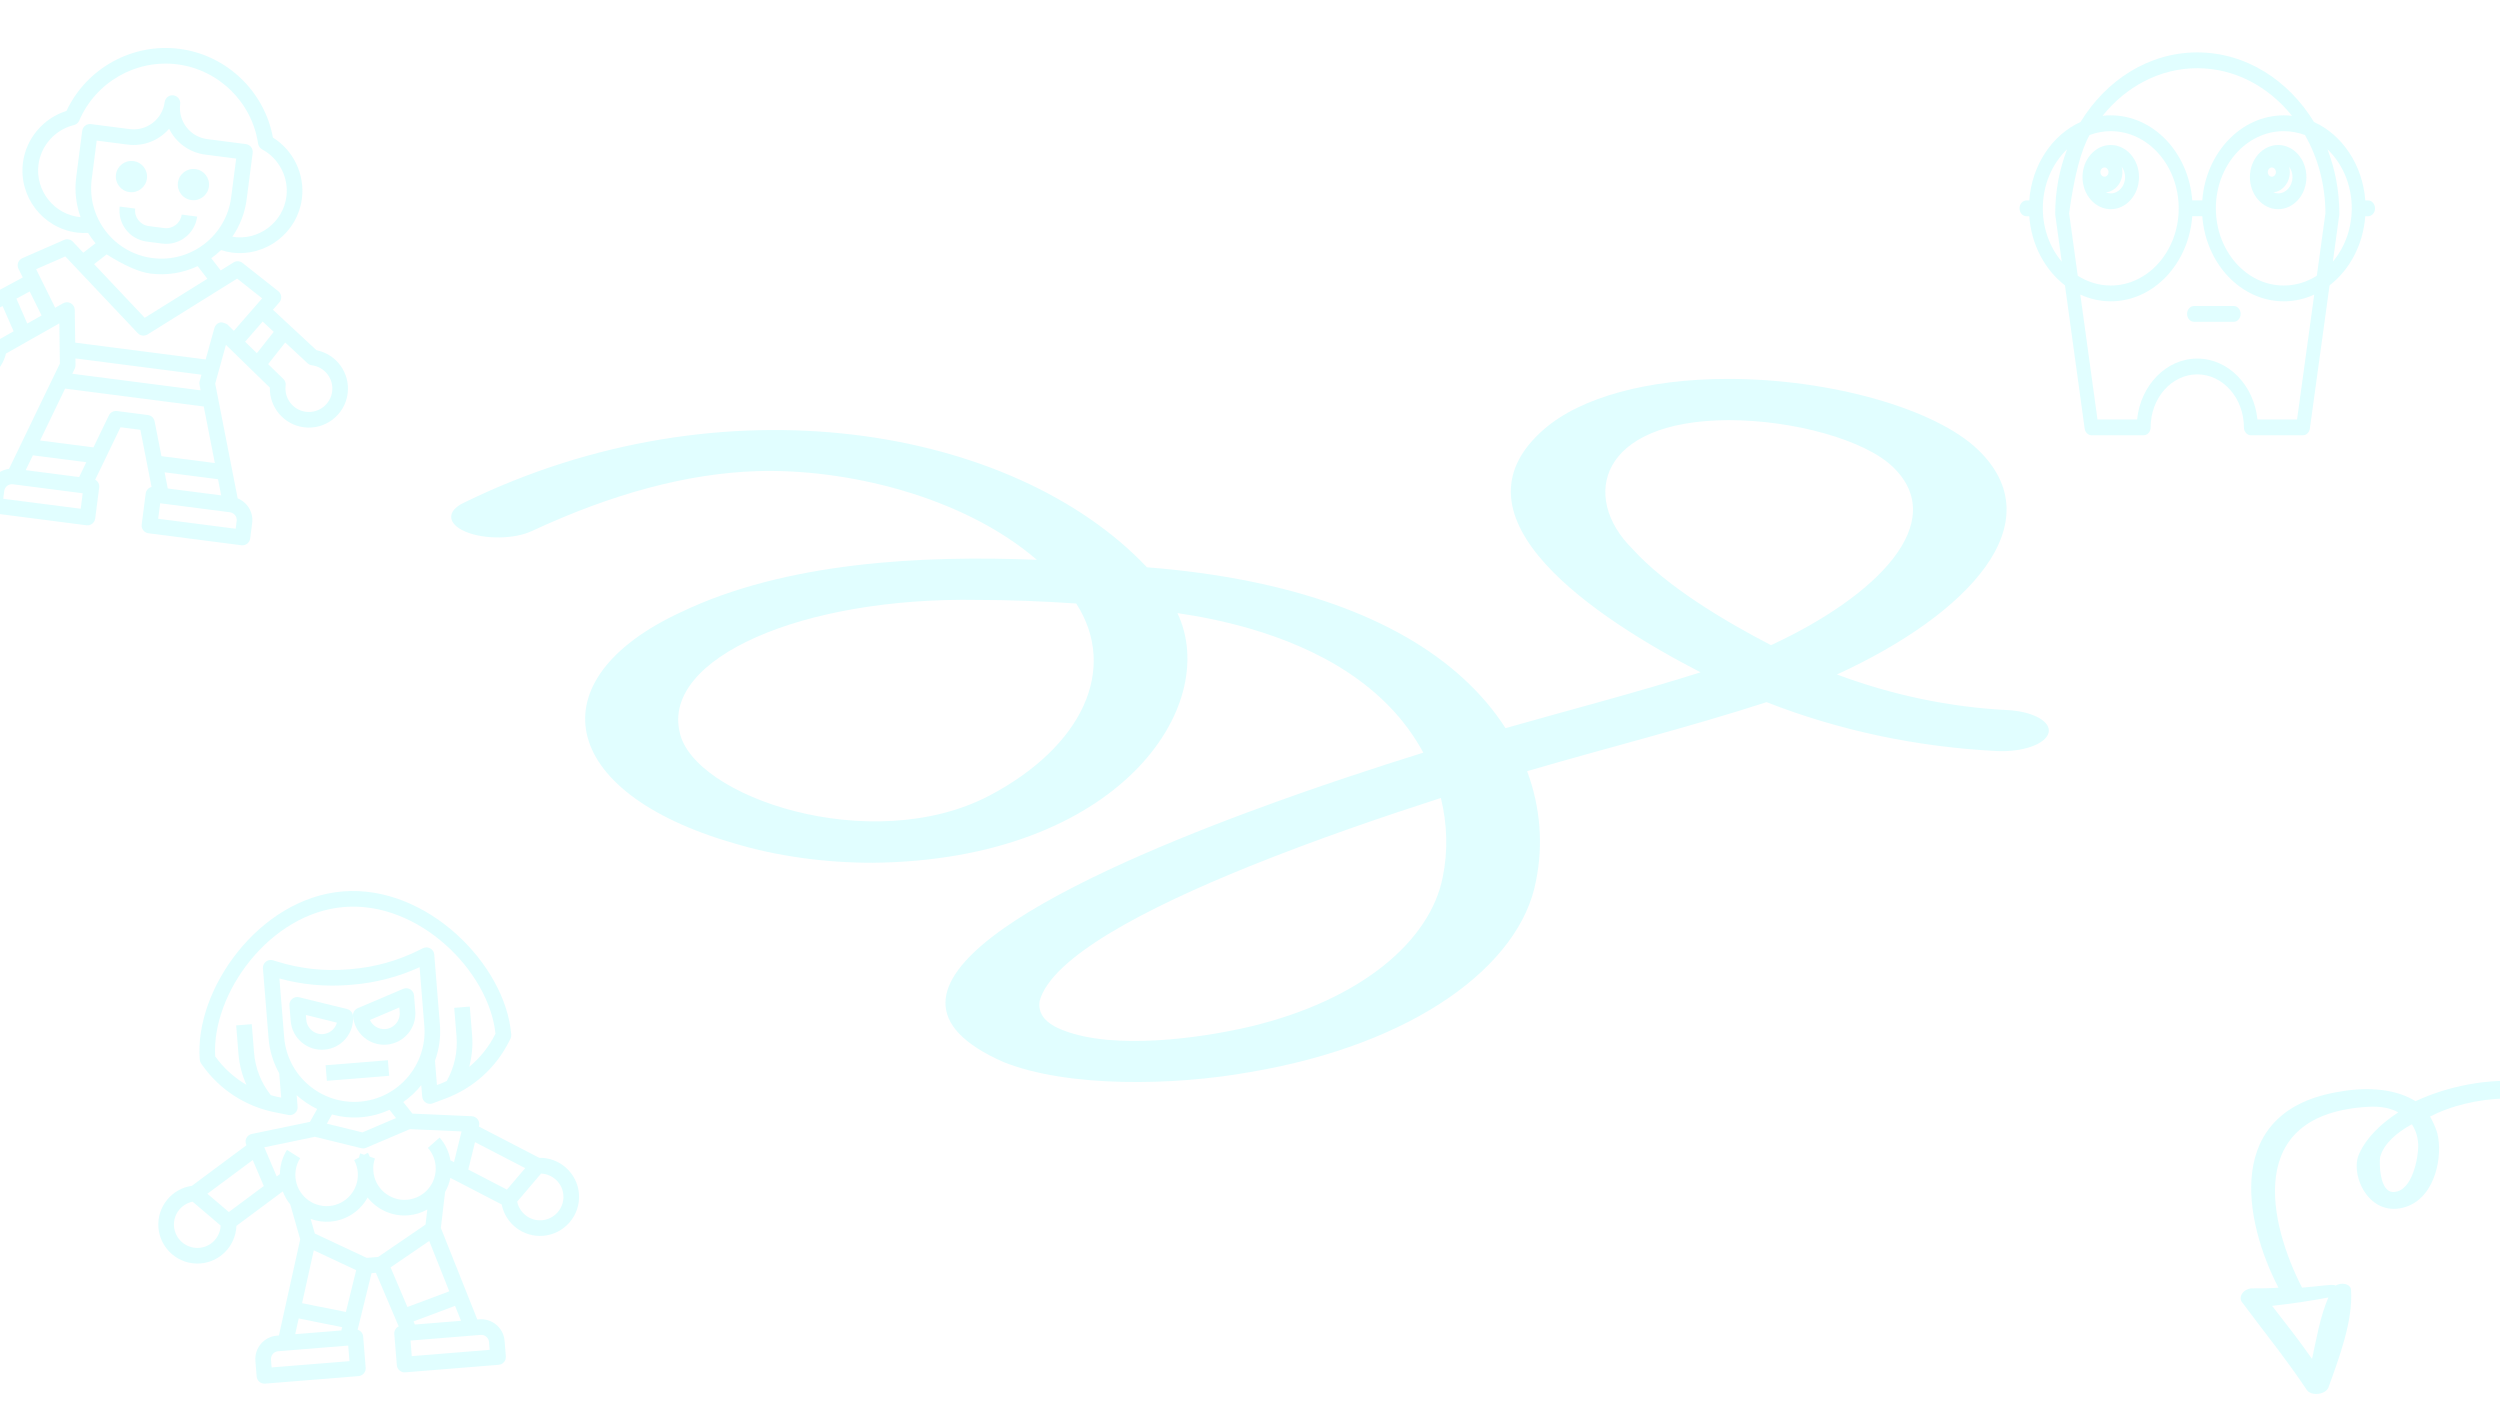 <?xml version="1.0" encoding="UTF-8" standalone="no"?>
<!DOCTYPE svg PUBLIC "-//W3C//DTD SVG 1.1//EN" "http://www.w3.org/Graphics/SVG/1.1/DTD/svg11.dtd">
<svg version="1.1" xmlns="http://www.w3.org/2000/svg" xmlns:xlink="http://www.w3.org/1999/xlink" preserveAspectRatio="xMidYMid meet" viewBox="0 0 2560 1440" width="2560" height="1440"><defs><path d="M1881.04 690.66C2015.73 628.98 2103.57 535.33 2025.22 460.29C1981.47 418.41 1874.01 388 1769.72 388C1687.5 388 1618.74 406.77 1581.1 439.51C1476.86 530.09 1635.77 633.94 1741.4 688.46C1676.67 708.91 1608.54 726.62 1541.67 745.62C1494.12 671.83 1404.46 620.47 1280 595.31C1247.18 588.67 1211.97 583.84 1174.49 580.91C1038.34 436.96 740.47 384.62 475.09 514.76C456.91 523.23 457.77 536.58 477.01 544.58C496.25 552.59 526.57 552.21 544.75 543.74C627.19 505.34 704.58 484.73 774.85 482.45C864.7 479.53 984.87 507.21 1061.73 573.23C944.46 568.55 804.69 575.24 696.82 627.08C549.38 695.48 570.09 811.13 751.33 863.44C795.9 876.92 845.02 883.48 893.46 883.48C1145.06 880.98 1251.08 723.54 1205.7 627.82C1228.45 631.13 1253.92 636.14 1279.99 643.74C1347.89 663.48 1419.73 700.71 1457.46 770.72C1412.25 784.8 1347.58 805.79 1279.99 830.91C1081.98 904.48 858.98 1013.47 1027.85 1087.66C1093.61 1113.83 1201.54 1111.91 1279.99 1097.83C1447.91 1069.51 1556.77 988.87 1572.82 902.13C1580.49 864.89 1577.35 826.31 1563.77 789.68C1645.61 765.71 1729 744.94 1808.95 719C1883.18 748.02 1962.26 764.84 2044.54 769.06C2070.78 770.39 2094.61 762.11 2097.68 750.53C2097.9 749.7 2098 748.88 2098 748.06C2098.01 737.51 2080.02 728.38 2055.6 727.13C1996.27 724.09 1937.7 711.84 1881.04 690.66ZM695.95 749.6C678.28 674.14 820.95 611.04 1001.78 614.32C1032.65 614.32 1065.97 615.54 1102.08 617.99C1145.12 685.13 1108.6 764.26 1013.38 814.6C892.09 878.16 709.34 815.78 695.95 749.6ZM1280 1051.27C1227.12 1063.65 1141.05 1074.98 1089.66 1055.38C1070.83 1048.4 1062.62 1038.51 1064.54 1025.17C1076.49 980.25 1173.5 929.86 1280 886.88C1347.81 859.52 1419.48 835.15 1475.46 817.12C1482.07 843.99 1482.81 871.92 1477.34 898.3C1464.59 962.96 1394.71 1023.87 1280 1051.27ZM1769.72 430.21C1837.33 430.21 1909.7 450.72 1938.11 477.94C1997.38 534.67 1921.88 610.54 1813.52 660.65C1767.61 636.91 1706.67 600.91 1671.4 561.82C1618.54 509.42 1636.76 430.91 1769.72 430.21Z" id="a1ueSfLTTB"></path><path d="M122.57 211.54C120.31 229.04 132.71 245.11 150.21 247.37C151.8 247.58 164.49 249.21 166.08 249.42C183.58 251.68 199.65 239.28 201.91 221.78C200.32 221.57 187.63 219.93 186.04 219.73C184.91 228.48 176.88 234.68 168.12 233.55C166.54 233.35 153.84 231.71 152.26 231.5C143.5 230.37 137.31 222.34 138.44 213.59C135.26 213.18 124.15 211.74 122.57 211.54Z" id="aSk4t7Mk9"></path><path d="M136.64 164.96C127.88 163.83 119.86 170.01 118.73 178.78C117.6 187.54 123.78 195.56 132.55 196.69C141.31 197.83 149.33 191.64 150.46 182.87C151.6 174.11 145.41 166.09 136.64 164.96Z" id="b37MssiDKf"></path><path d="M200.12 173.15C191.35 172.02 183.33 178.2 182.2 186.97C181.07 195.73 187.26 203.75 196.02 204.88C204.79 206.02 212.81 199.83 213.94 191.06C215.07 182.3 208.88 174.28 200.12 173.15Z" id="cJnlctPiu"></path><path d="M279.48 317.18C283.4 312.69 285.57 310.19 286.01 309.69C287.44 308.04 288.14 305.88 287.94 303.7C287.74 301.52 286.65 299.52 284.94 298.17C281.28 295.27 252 272.14 248.34 269.24C245.69 267.15 242.01 266.94 239.15 268.73C238.27 269.28 233.89 272.01 225.99 276.93C220.19 269.4 216.96 265.22 216.32 264.39C219.87 261.85 223.25 259.09 226.4 256.07C230.07 257.24 233.78 258.15 237.48 258.63C272.48 263.15 304.63 238.35 309.15 203.35C312.34 178.61 300.51 154.01 279.48 140.87C270.75 93.35 231.9 56.25 183.74 50.04C135.58 43.82 88.58 69.84 68.07 113.59C44.39 120.96 26.71 141.75 23.52 166.49C19 201.49 43.8 233.64 78.8 238.16C82.51 238.64 86.33 238.69 90.18 238.5C92.45 242.22 95.03 245.75 97.82 249.1C96.98 249.75 92.8 252.97 85.28 258.78C78.89 252.02 75.34 248.26 74.63 247.51C72.31 245.04 68.71 244.32 65.62 245.68C61.34 247.54 27.15 262.49 22.88 264.36C20.87 265.24 19.31 266.89 18.56 268.95C17.82 271.01 17.94 273.27 18.91 275.24C19.21 275.83 20.68 278.8 23.32 284.14C-8.88 301.4 -26.76 310.98 -30.34 312.9C-51.17 311.61 -69.75 326.72 -72.46 347.7C-75.28 369.58 -59.78 389.67 -37.91 392.49C-17.43 395.13 1.49 381.72 6.13 362.04C9.77 359.97 27.98 349.67 60.75 331.12L61.31 372.28C30.05 436.97 12.69 472.92 9.22 480.11C-1.34 481.47 -10.12 489.72 -11.55 500.75C-11.75 502.34 -13.39 515.04 -13.59 516.62C-14.16 521 -11.07 525.01 -6.68 525.58C2.84 526.81 79.01 536.64 88.53 537.87C92.91 538.43 96.92 535.34 97.48 530.96C97.89 527.78 101.17 502.39 101.58 499.22C102.01 495.85 100.28 492.75 97.47 491.21C99.2 487.63 107.85 469.73 123.42 437.51L143.73 440.13C150.61 475.25 154.43 494.76 155.2 498.66C152.09 499.44 149.62 502 149.18 505.36C148.78 508.53 145.5 533.92 145.09 537.1C144.52 541.48 147.61 545.49 152 546.06C161.52 547.28 237.69 557.11 247.21 558.34C251.6 558.91 255.6 555.81 256.17 551.43C256.37 549.84 258.01 537.15 258.22 535.56C259.64 524.53 253.24 514.32 243.38 510.33C241.85 502.49 234.17 463.32 220.37 392.81L231.36 353.14C258.34 379.4 273.33 393.99 276.33 396.91C275.82 417.11 290.72 434.89 311.2 437.54C333.07 440.36 353.16 424.86 355.99 402.98C358.69 382.01 344.56 362.67 324.09 358.63C318.14 353.1 303.27 339.29 279.48 317.18ZM263.04 361.65L250.99 349.92L268.97 329.27L280.31 339.8L263.04 361.65ZM75.71 128.07C78.16 127.48 80.2 125.76 81.18 123.44C97.97 84.1 139.3 60.44 181.69 65.91C224.08 71.38 258.04 104.75 264.29 147.06C264.66 149.56 266.19 151.74 268.4 152.94C285.81 162.32 295.8 181.75 293.28 201.3C289.83 228.07 264.53 246.86 237.91 242.43C245.52 231.32 250.75 218.36 252.59 204.12C253.2 199.36 258.11 161.27 258.73 156.51C259.29 152.13 256.21 148.12 251.82 147.55C247.85 147.04 216.11 142.95 212.15 142.43C194.64 140.18 182.25 124.11 184.5 106.6C185.07 102.22 181.98 98.21 177.59 97.64C173.21 97.08 169.2 100.18 168.64 104.55C166.38 122.06 150.31 134.46 132.8 132.2C128.84 131.68 97.1 127.59 93.13 127.08C88.75 126.51 84.74 129.61 84.18 133.99C83.56 138.75 78.65 176.83 78.03 181.59C76.19 195.84 77.96 209.71 82.5 222.39C55.63 219.93 35.94 195.31 39.39 168.54C41.91 148.99 56.51 132.73 75.71 128.07ZM99.02 143.97C118.06 146.43 128.64 147.79 130.76 148.07C147.3 150.2 162.98 143.61 173.18 131.86C180.06 145.81 193.56 156.17 210.1 158.3C212.21 158.58 222.79 159.94 241.84 162.4C238.76 186.2 237.06 199.42 236.72 202.07C231.64 241.44 195.47 269.34 156.1 264.26C116.72 259.18 88.82 223.01 93.9 183.64C94.58 178.35 96.29 165.13 99.02 143.97ZM154.05 280.13C171.19 282.34 187.78 279.36 202.39 272.54C203.06 273.4 206.37 277.7 212.34 285.44L148.2 325.42L96.31 270.47L109.21 260.52C127.68 272.12 142.62 278.66 154.05 280.13ZM27.93 331.31L16.78 305.79L30.42 298.49L42.57 323.03L27.93 331.31ZM-8.99 355.89C-10.68 369.01 -22.74 378.32 -35.86 376.62C-48.99 374.93 -58.29 362.87 -56.59 349.75C-54.9 336.62 -42.84 327.32 -29.72 329.02C-28.07 329.23 -26.38 328.92 -24.92 328.14C-23.08 327.15 -13.9 322.23 2.63 313.37L13.93 339.24L-5 349.95C-7.44 352.25 -8.77 354.22 -8.99 355.89ZM33.67 466.26L88.36 473.31L81.02 488.5L26.33 481.44L33.67 466.26ZM3.3 510.74C3.91 505.98 4.25 503.33 4.32 502.8C4.89 498.43 8.9 495.33 13.28 495.89C18.04 496.51 41.84 499.58 84.69 505.11L82.64 520.97L3.3 510.74ZM223.24 490.72L226.49 507.27L171.79 500.21L168.55 483.66L223.24 490.72ZM161.98 531.21L164.03 515.34C206.87 520.87 230.68 523.94 235.44 524.56C239.82 525.12 242.91 529.14 242.35 533.51C242.28 534.04 241.94 536.69 241.32 541.45L161.98 531.21ZM165.31 467.11C161.11 445.68 158.78 433.77 158.31 431.39C157.65 428.01 154.91 425.44 151.49 425C148.31 424.59 122.92 421.31 119.75 420.9C116.33 420.46 113.03 422.25 111.53 425.36C110.47 427.54 105.19 438.46 95.69 458.13L41 451.07L66.68 397.92L208.65 416.24L220 474.17L165.31 467.11ZM206.29 383.67C205.18 387.68 204.56 389.9 204.44 390.35C204.11 391.55 204.06 392.81 204.3 394.03C204.38 394.4 204.74 396.29 205.41 399.69L74.02 382.73C75.52 379.62 76.36 377.89 76.53 377.54C77.08 376.43 77.34 375.19 77.33 373.95C77.32 373.49 77.29 371.18 77.24 367.02L206.29 383.67ZM225.16 330.25C222.44 330.99 220.29 333.12 219.55 335.84C218.95 337.99 215.97 348.74 210.6 368.09L77.02 350.86C76.75 330.77 76.59 319.62 76.56 317.39C76.52 314.56 75 311.96 72.55 310.56C70.11 309.16 67.09 309.14 64.63 310.54C64.09 310.84 61.38 312.38 56.52 315.13L36.98 275.65L66.87 262.58C111.39 309.72 136.13 335.92 141.08 341.16C142.37 342.55 144.07 343.37 145.86 343.61C147.64 343.84 149.5 343.47 151.11 342.46C157.23 338.65 187.8 319.59 242.83 285.29L268.43 305.52L239.5 338.75L232.83 332.24C229.53 330.43 226.97 329.77 225.16 330.25ZM292.51 394.79C292.84 392.29 291.96 389.79 290.16 388.04C289.12 387.03 283.92 381.97 274.57 372.87L292.07 350.72C305.81 363.48 313.44 370.57 314.97 371.99C316.18 373.12 317.74 373.85 319.39 374.06C332.51 375.76 341.81 387.81 340.12 400.94C338.42 414.06 326.37 423.36 313.24 421.67C300.12 419.97 290.82 407.92 292.51 394.79Z" id="eDj3dtd5I"></path><path d="M355.4 1033.26C350.48 1032.05 311.18 1022.38 306.26 1021.17C303.76 1020.56 301.13 1021.18 299.17 1022.85C297.21 1024.52 296.17 1027.03 296.38 1029.58C296.51 1031.18 297.54 1043.94 297.67 1045.53C299.09 1063.12 314.54 1076.28 332.14 1074.86C349.73 1073.44 362.88 1057.98 361.46 1040.39C361.18 1036.95 358.74 1034.09 355.4 1033.26ZM313.22 1039.36C332.29 1044.05 342.88 1046.66 345 1047.18C343.27 1053.49 337.74 1058.35 330.85 1058.91C322.05 1059.62 314.32 1053.04 313.62 1044.25C313.56 1043.6 313.43 1041.97 313.22 1039.36Z" id="b1ITz9aVv8"></path><path d="M425.25 1035.24C425.12 1033.65 424.1 1020.89 423.97 1019.3C423.76 1016.74 422.34 1014.43 420.13 1013.1C417.93 1011.76 415.21 1011.58 412.85 1012.58C408.2 1014.56 370.95 1030.4 366.3 1032.38C363.13 1033.74 361.18 1036.95 361.46 1040.39C362.88 1057.98 378.34 1071.13 395.93 1069.71C413.52 1068.29 426.67 1052.83 425.25 1035.24ZM409.3 1036.53C410.01 1045.33 403.44 1053.05 394.64 1053.76C387.75 1054.32 381.51 1050.41 378.8 1044.46C380.8 1043.6 390.84 1039.33 408.91 1031.64C409.15 1034.57 409.28 1036.2 409.3 1036.53Z" id="fKNRCbZ2C"></path><path d="M397.21 1085.66C397.21 1085.66 397.21 1085.66 397.21 1085.66C397.99 1095.23 398.42 1100.55 398.5 1101.61C398.5 1101.61 398.5 1101.61 398.5 1101.61C360.23 1104.7 338.96 1106.41 334.71 1106.75C334.71 1106.75 334.71 1106.75 334.71 1106.75C333.94 1097.18 333.51 1091.87 333.42 1090.81C333.42 1090.81 333.42 1090.81 333.42 1090.81C371.7 1087.72 392.96 1086 397.21 1085.66Z" id="c3uQA1Xro"></path><path d="M490.35 1153.57C490.45 1153.17 490.5 1152.95 490.51 1152.91C491.09 1150.58 490.59 1148.12 489.15 1146.19C487.71 1144.28 485.49 1143.1 483.09 1143C479.04 1142.82 458.78 1141.93 422.31 1140.33C416.69 1133.22 413.57 1129.27 412.95 1128.48C419.91 1123.62 426.1 1117.8 431.37 1111.21C431.47 1112.38 432.22 1121.78 432.32 1122.96C432.52 1125.46 433.88 1127.72 436.01 1129.07C437.49 1130.01 439.23 1130.43 440.94 1130.29C441.68 1130.23 442.41 1130.07 443.11 1129.8C444.42 1129.31 454.93 1125.37 456.24 1124.88C484.85 1114.16 508.07 1093.17 521.63 1065.8C521.74 1065.58 522.6 1063.84 522.71 1063.62C523.35 1062.32 523.63 1060.87 523.51 1059.42C517.72 987.63 437.06 905.88 351.17 912.8C265.28 919.73 198.76 1013.36 204.55 1085.15C204.67 1086.59 205.17 1087.98 206.02 1089.16C206.16 1089.36 207.29 1090.94 207.43 1091.13C225.21 1115.99 251.49 1132.98 281.45 1138.98C282.82 1139.25 293.82 1141.46 295.19 1141.73C297.66 1142.23 300.21 1141.54 302.08 1139.87C303.96 1138.2 304.94 1135.75 304.74 1133.25C304.65 1132.07 303.89 1122.67 303.79 1121.49C310.05 1127.15 317.1 1131.91 324.75 1135.59C324.26 1136.47 321.81 1140.87 317.4 1148.79C281.66 1156.22 261.8 1160.34 257.83 1161.17C255.49 1161.65 253.48 1163.17 252.37 1165.29C251.26 1167.41 251.16 1169.92 252.1 1172.13C252.11 1172.18 252.2 1172.39 252.36 1172.76C218.84 1197.68 200.21 1211.52 196.49 1214.28C175.73 1217.21 160.53 1235.92 162.24 1257.1C164.01 1279.09 183.34 1295.53 205.32 1293.76C225.75 1292.11 241.4 1275.3 242.08 1255.28C246.83 1251.75 284.81 1223.53 289.56 1220C291.41 1224.9 294 1229.4 297.24 1233.36C297.91 1235.74 301.31 1247.64 307.42 1269.06L285.61 1367.54C284.36 1367.65 283.66 1367.7 283.52 1367.71C270.33 1368.78 260.46 1380.38 261.53 1393.56C261.65 1395.16 262.68 1407.92 262.81 1409.51C263.17 1413.91 267.03 1417.2 271.43 1416.84C281 1416.07 357.55 1409.9 367.12 1409.13C371.52 1408.77 374.81 1404.91 374.45 1400.51C374.19 1397.32 372.14 1371.8 371.88 1368.61C371.61 1365.24 369.26 1362.56 366.2 1361.63C367.15 1357.77 371.9 1338.46 380.46 1303.71L384.91 1303.35C398.93 1336.28 406.71 1354.58 408.27 1358.24C405.39 1359.64 403.5 1362.67 403.77 1366.04C404.03 1369.23 406.09 1394.75 406.35 1397.94C406.7 1402.34 410.56 1405.62 414.96 1405.27C424.53 1404.5 501.08 1398.32 510.65 1397.55C515.05 1397.2 518.34 1393.34 517.98 1388.93C517.86 1387.34 516.83 1374.58 516.7 1372.99C515.63 1359.8 504.04 1349.93 490.85 1350.99C490.71 1351 490.01 1351.06 488.76 1351.16L451.44 1257.44C454.04 1235.32 455.48 1223.03 455.77 1220.57C458.33 1216.15 460.16 1211.29 461.2 1206.15C466.46 1208.88 508.47 1230.65 513.72 1233.37C517.61 1253.02 535.75 1267.11 556.18 1265.46C578.17 1263.69 594.61 1244.36 592.84 1222.38C591.13 1201.2 573.13 1185.16 552.16 1185.6C543.92 1181.33 523.31 1170.65 490.35 1153.57ZM284.6 1123.29C282.15 1122.8 279.76 1122.15 277.38 1121.49C277.35 1121.46 277.15 1121.19 277.12 1121.16C267.3 1108.73 261.43 1093.81 260.16 1078.01C260 1076.05 259.21 1066.3 257.8 1048.75L241.85 1050.03C243.26 1067.59 244.05 1077.34 244.21 1079.29C245.1 1090.32 247.91 1100.97 252.37 1110.9C239.94 1103.6 229.02 1093.82 220.44 1081.82C220.43 1081.8 220.35 1081.7 220.34 1081.68C216.63 1017.38 276.02 934.92 352.46 928.75C428.9 922.59 500.73 994.47 507.37 1058.54C507.36 1058.56 507.3 1058.68 507.29 1058.69C500.75 1071.9 491.53 1083.31 480.44 1092.51C483.25 1081.99 484.32 1071.03 483.43 1060C483.27 1058.05 482.49 1048.3 481.07 1030.74L465.12 1032.03C466.54 1049.58 467.33 1059.33 467.48 1061.29C468.76 1077.08 465.36 1092.75 457.65 1106.61C457.63 1106.64 457.48 1106.93 457.46 1106.97C455.21 1108 452.96 1109.03 450.62 1109.9C450.41 1109.98 449.34 1110.38 447.42 1111.1C446.22 1096.18 445.55 1087.89 445.42 1086.23C449.59 1074.73 451.51 1062.22 450.46 1049.25C449.88 1042.08 445.25 984.66 444.67 977.49C444.46 974.84 442.94 972.47 440.64 971.17C438.34 969.86 435.52 969.78 433.14 970.96C432.73 971.16 429.46 972.79 429.05 972.99C407.08 983.91 383.53 990.45 359.08 992.42C358.79 992.45 356.42 992.64 356.13 992.66C331.68 994.63 307.39 991.95 283.95 984.7C283.51 984.57 280.02 983.49 279.59 983.35C277.05 982.57 274.29 983.1 272.22 984.76C270.15 986.42 269.03 989 269.24 991.64C269.82 998.82 274.45 1056.23 275.03 1063.41C276.08 1076.38 279.97 1088.42 285.93 1099.1C286.07 1100.75 286.74 1109.04 287.94 1123.96C285.93 1123.56 284.82 1123.34 284.6 1123.29ZM286.13 1002C309.37 1008.33 333.31 1010.55 357.4 1008.61C357.7 1008.59 360.07 1008.4 360.36 1008.37C384.45 1006.43 407.73 1000.4 429.66 990.42C430.14 996.44 434.02 1044.54 434.51 1050.55C437.7 1090.12 408.09 1124.91 368.53 1128.1C328.96 1131.3 294.17 1101.69 290.98 1062.12C290.01 1050.1 286.62 1008.01 286.13 1002ZM398.87 1136.47C399.32 1137.03 401.54 1139.84 405.53 1144.9L371.07 1159.57L334.7 1150.62C337.83 1144.99 339.57 1141.86 339.92 1141.23C349.42 1143.79 359.47 1144.89 369.82 1144.05C380.17 1143.22 389.91 1140.52 398.87 1136.47ZM369.83 1175.74C370.68 1175.95 371.54 1176.02 372.39 1175.95C373.25 1175.88 374.08 1175.68 374.88 1175.34C377.87 1174.07 392.84 1167.7 419.77 1156.24L472.64 1158.56L464.89 1190.05C462.73 1188.93 461.53 1188.3 461.29 1188.18C459.75 1179.52 456.03 1171.51 450.14 1164.85C448.95 1165.91 439.37 1174.4 438.17 1175.46C442.79 1180.67 445.53 1187.11 446.09 1194.08C447.51 1211.67 434.36 1227.13 416.76 1228.55C399.17 1229.97 383.71 1216.82 382.3 1199.23C381.94 1194.79 382.48 1190.42 383.92 1186.25C383.4 1186.07 379.2 1184.63 378.68 1184.45C378.1 1183.08 377.48 1181.73 376.77 1180.4C376.52 1180.54 375.23 1181.23 372.92 1182.47C370.44 1181.62 369.07 1181.15 368.79 1181.05C368.3 1182.47 367.91 1183.91 367.56 1185.36C367.07 1185.62 363.15 1187.71 362.66 1187.97C364.75 1191.85 365.99 1196.07 366.35 1200.51C367.77 1218.1 354.61 1233.56 337.02 1234.98C319.43 1236.4 303.97 1223.25 302.55 1205.66C301.99 1198.69 303.66 1191.89 307.38 1186.01C306.03 1185.15 295.21 1178.31 293.86 1177.46C289.11 1184.97 286.73 1193.47 286.6 1202.27C286.38 1202.43 285.3 1203.23 283.34 1204.69L270.65 1174.85L322.46 1164.08C350.88 1171.08 366.67 1174.96 369.83 1175.74ZM178.18 1255.82C177.2 1243.65 185.56 1232.95 197.2 1230.51C200.08 1232.96 223.09 1252.54 225.97 1254.98C225.42 1266.86 216.2 1276.83 204.04 1277.81C190.85 1278.87 179.25 1269.01 178.18 1255.82ZM212.37 1222.41L258.81 1187.9L270.12 1214.49L234.33 1241.1L212.37 1222.41ZM364.73 1300.66L354.2 1343.46L309.32 1334.47L321.32 1280.3L364.73 1300.66ZM350.36 1359.02L349.54 1362.39L302.29 1366.2L305.86 1350.09L350.36 1359.02ZM278.12 1400.25C277.73 1395.47 277.52 1392.81 277.47 1392.28C277.12 1387.88 280.41 1384.02 284.81 1383.66C289.59 1383.28 313.51 1381.35 356.57 1377.87L357.86 1393.82L278.12 1400.25ZM322.37 1263.12C319.81 1254.15 318.39 1249.17 318.1 1248.17C324.39 1250.46 331.22 1251.5 338.31 1250.93C354.94 1249.59 368.91 1239.87 376.45 1226.26C386.07 1238.49 401.42 1245.84 418.05 1244.5C425.14 1243.93 431.72 1241.8 437.55 1238.53C437.43 1239.56 436.83 1244.7 435.74 1253.96L387.26 1287.11L375.53 1288.06L322.37 1263.12ZM501.39 1382.25L421.65 1388.68L420.37 1372.73C463.43 1369.26 487.35 1367.33 492.13 1366.94C496.53 1366.59 500.4 1369.88 500.75 1374.27C500.84 1375.34 501.05 1377.99 501.39 1382.25ZM423.46 1353.12L465.97 1337.18L472.08 1352.51L424.83 1356.32L423.46 1353.12ZM417.19 1338.38L399.94 1297.82L439.53 1270.76L460.05 1322.31L417.19 1338.38ZM486.42 1169.55L537.79 1196.17L519.1 1218.14L479.51 1197.62L486.42 1169.55ZM529.59 1230.5C532.04 1227.62 551.61 1204.61 554.06 1201.73C565.94 1202.28 575.91 1211.5 576.89 1223.66C577.95 1236.85 568.09 1248.45 554.9 1249.52C542.73 1250.5 532.03 1242.14 529.59 1230.5Z" id="c128f0dcgB"></path><path d="M2422.06 205.25C2419.34 168.7 2398.37 138.01 2369.55 124.94C2343.27 81.91 2299.5 53.66 2250.01 53.66C2200.51 53.66 2156.75 81.9 2130.46 124.93C2101.64 138 2080.69 168.68 2077.96 205.25C2077.67 205.25 2075.4 205.25 2075.12 205.25C2071.19 205.25 2068 208.88 2068 213.34C2068 217.8 2071.19 221.43 2075.12 221.43C2075.4 221.43 2077.67 221.43 2077.96 221.43C2080.15 250.85 2094.12 276.52 2114.53 292.22C2116.54 306.89 2132.68 424.19 2134.69 438.86C2135.23 442.79 2138.22 445.71 2141.73 445.71C2147.07 445.71 2189.78 445.71 2195.12 445.71C2199.05 445.71 2202.24 442.09 2202.24 437.62C2202.24 407.69 2223.67 383.36 2250 383.36C2276.34 383.36 2297.77 407.71 2297.77 437.62C2297.77 442.09 2300.96 445.71 2304.89 445.71C2310.23 445.71 2352.94 445.71 2358.28 445.71C2361.77 445.71 2364.76 442.8 2365.3 438.86C2367.31 424.19 2383.45 306.89 2385.47 292.22C2405.88 276.51 2419.84 250.85 2422.03 221.43C2422.32 221.43 2424.59 221.43 2424.88 221.43C2428.8 221.43 2432 217.8 2432 213.34C2432.01 208.88 2428.83 205.25 2424.9 205.25C2424.33 205.25 2422.34 205.25 2422.06 205.25ZM2347 118.59C2344.24 118.28 2341.43 118.11 2338.6 118.11C2294.79 118.11 2258.78 156.52 2255.14 205.23C2254.11 205.23 2245.89 205.23 2244.86 205.23C2241.23 156.52 2205.21 118.11 2161.4 118.11C2158.57 118.11 2155.77 118.28 2153.01 118.6C2177.04 88.67 2211.63 69.84 2250.01 69.84C2288.38 69.84 2322.98 88.66 2347 118.59ZM2372.44 282.35C2362.41 288.74 2350.89 292.38 2338.6 292.38C2300.24 292.38 2269.03 256.93 2269.03 213.34C2269.03 169.75 2300.24 134.3 2338.6 134.3C2346.19 134.3 2353.46 135.74 2360.29 138.28C2373.44 161.39 2381.14 188.84 2381.24 218.32C2379.48 231.12 2373.32 275.94 2372.44 282.35ZM2139.73 138.28C2146.56 135.73 2153.84 134.3 2161.42 134.3C2199.78 134.3 2230.99 169.75 2230.99 213.34C2230.99 256.92 2199.78 292.38 2161.42 292.38C2149.14 292.38 2137.61 288.7 2127.59 282.35C2127 278.08 2124.07 256.74 2118.78 218.32C2123.99 180.36 2130.97 153.69 2139.73 138.28ZM2116.71 152.86C2108.9 173.11 2104.54 195.44 2104.54 218.93C2104.54 219.35 2104.57 219.77 2104.63 220.17C2105.29 224.94 2110.53 263.1 2111.19 267.87C2099.23 253.67 2091.85 234.49 2091.85 213.34C2091.85 189.09 2101.53 167.38 2116.71 152.86ZM2311.61 429.53C2308.07 394.48 2281.79 367.18 2250 367.18C2218.21 367.18 2191.95 394.48 2188.41 429.53C2185.7 429.53 2172.17 429.53 2147.82 429.53C2137.27 352.8 2131.41 310.18 2130.24 301.65C2139.88 306.06 2150.39 308.55 2161.41 308.55C2205.22 308.55 2241.23 270.14 2244.86 221.42C2245.89 221.42 2254.12 221.42 2255.15 221.42C2258.78 270.14 2294.8 308.55 2338.6 308.55C2349.62 308.55 2360.13 306.06 2369.77 301.65C2368.59 310.18 2362.73 352.8 2352.19 429.53C2327.84 429.53 2314.31 429.53 2311.61 429.53ZM2395.4 220.17C2395.46 219.76 2395.49 219.34 2395.49 218.93C2395.49 195.45 2391.13 173.11 2383.33 152.86C2398.51 167.36 2408.2 189.08 2408.2 213.33C2408.19 234.49 2400.79 253.67 2388.85 267.87C2390.16 258.33 2394.75 224.94 2395.4 220.17Z" id="cuD1VHAN2"></path><path d="M2161.42 148.48C2145.47 148.48 2132.49 163.21 2132.49 181.35C2132.49 199.46 2145.46 214.21 2161.42 214.21C2177.37 214.21 2190.35 199.47 2190.35 181.35C2190.35 163.23 2177.37 148.48 2161.42 148.48ZM2156.39 196.97C2165.86 196.12 2173.36 187.2 2173.36 176.23C2173.36 174.31 2173.06 172.48 2172.62 170.71C2174.76 173.61 2176.1 177.3 2176.1 181.37C2176.11 190.55 2169.51 198.03 2161.41 198.03C2159.64 198.03 2157.96 197.61 2156.39 196.97ZM2154.96 180.95C2152.67 180.95 2150.8 178.82 2150.8 176.22C2150.8 173.62 2152.67 171.49 2154.96 171.49C2157.25 171.49 2159.12 173.62 2159.12 176.22C2159.12 178.82 2157.25 180.95 2154.96 180.95Z" id="e21QCyoWB2"></path><path d="M2332.83 214.21C2348.78 214.21 2361.76 199.48 2361.76 181.35C2361.76 163.22 2348.79 148.48 2332.83 148.48C2316.87 148.48 2303.9 163.23 2303.9 181.35C2303.9 199.46 2316.87 214.21 2332.83 214.21ZM2326.38 171.49C2328.67 171.49 2330.54 173.62 2330.54 176.22C2330.54 178.82 2328.67 180.95 2326.38 180.95C2324.08 180.95 2322.22 178.82 2322.22 176.22C2322.22 173.62 2324.09 171.49 2326.38 171.49ZM2327.8 196.97C2337.28 196.12 2344.76 187.2 2344.76 176.23C2344.76 174.31 2344.46 172.48 2344.04 170.7C2346.18 173.6 2347.51 177.29 2347.51 181.36C2347.52 190.55 2340.93 198.03 2332.83 198.03C2331.06 198.03 2329.38 197.61 2327.8 196.97Z" id="baUm1LvWe"></path><path d="M2246.68 313.35C2242.76 313.35 2239.56 316.98 2239.56 321.44C2239.56 325.9 2242.76 329.53 2246.68 329.53C2250.74 329.53 2283.23 329.53 2287.29 329.53C2291.22 329.53 2294.41 325.9 2294.41 321.44C2294.41 316.98 2291.23 313.35 2287.29 313.35C2279.17 313.35 2250.74 313.35 2246.68 313.35Z" id="a1gyGaAiX5"></path><path d="M2361.96 1423.01C2366.61 1430.16 2381.48 1428.01 2384.27 1420.86C2395.42 1390.11 2409.37 1352.92 2407.51 1321.45C2407.51 1314.3 2397.28 1312.87 2391.71 1316.44C2390.78 1315.73 2388.92 1315.73 2387.06 1315.73C2376.83 1316.44 2366.61 1317.87 2357.31 1318.59C2323.85 1253.51 2296.89 1140.51 2425.17 1133.36C2438.18 1132.64 2448.41 1134.79 2455.84 1139.08C2438.18 1150.52 2423.31 1164.82 2415.87 1181.27C2405.65 1202.73 2426.1 1248.5 2464.21 1235.63C2494.88 1224.9 2501.39 1181.99 2495.82 1160.53C2493.96 1154.1 2491.17 1148.37 2488.38 1143.37C2491.17 1141.94 2493.03 1141.22 2495.82 1139.79C2519.98 1129.06 2548.8 1124.06 2576.69 1124.77C2597.14 1125.49 2609.22 1134.07 2616.66 1145.51C2591.56 1155.52 2571.11 1171.26 2565.53 1187.71C2554.38 1222.75 2612.94 1245.64 2637.11 1211.31C2648.26 1195.57 2650.12 1173.4 2643.61 1154.09C2644.54 1153.38 2646.4 1153.38 2647.33 1152.66C2727.27 1127.63 2751.44 1205.59 2705.89 1244.21C2702.18 1247.78 2706.82 1253.5 2712.4 1250.64C2767.24 1220.61 2762.6 1156.24 2699.39 1135.5C2682.66 1129.78 2658.49 1131.92 2636.18 1137.64C2625.95 1121.91 2609.22 1109.75 2585.05 1107.61C2548.8 1104.03 2506.97 1111.9 2473.51 1127.63C2453.99 1115.47 2426.1 1112.61 2397.28 1117.62C2275.51 1136.21 2297.82 1250.64 2333.14 1318.59C2323.85 1319.3 2315.48 1319.3 2306.19 1319.3C2297.82 1319.31 2291.31 1327.89 2295.96 1333.61C2318.27 1363.65 2341.51 1392.25 2361.96 1423.01ZM2625.95 1176.98C2625.95 1184.85 2624.09 1192.72 2621.3 1199.87C2614.8 1217.03 2575.75 1211.31 2587.84 1188.43C2595.27 1177.7 2609.22 1168.4 2624.09 1161.96C2625.02 1166.97 2625.95 1171.98 2625.95 1176.98ZM2451.2 1220.61C2436.32 1221.32 2436.32 1189.86 2437.25 1184.85C2440.97 1171.26 2453.98 1159.82 2469.79 1151.23C2474.43 1158.39 2476.29 1166.26 2476.29 1174.12C2476.29 1184.13 2470.71 1219.89 2451.2 1220.61ZM2326.64 1337.19C2346.16 1335.04 2365.68 1332.18 2384.27 1328.6C2375.9 1347.91 2372.18 1370.08 2367.54 1391.54C2354.52 1372.94 2340.58 1355.06 2326.64 1337.19Z" id="c13USkSjBb"></path></defs><g><g><g><use xlink:href="#a1ueSfLTTB" opacity="1" fill="#05f9ff" fill-opacity="0.12"></use><g><use xlink:href="#a1ueSfLTTB" opacity="1" fill-opacity="0" stroke="#000000" stroke-width="1" stroke-opacity="0"></use></g></g><g><use xlink:href="#aSk4t7Mk9" opacity="1" fill="#05f9ff" fill-opacity="0.12"></use><g><use xlink:href="#aSk4t7Mk9" opacity="1" fill-opacity="0" stroke="#000000" stroke-width="1" stroke-opacity="0"></use></g></g><g><use xlink:href="#b37MssiDKf" opacity="1" fill="#05f9ff" fill-opacity="0.12"></use><g><use xlink:href="#b37MssiDKf" opacity="1" fill-opacity="0" stroke="#000000" stroke-width="1" stroke-opacity="0"></use></g></g><g><use xlink:href="#cJnlctPiu" opacity="1" fill="#05f9ff" fill-opacity="0.12"></use><g><use xlink:href="#cJnlctPiu" opacity="1" fill-opacity="0" stroke="#000000" stroke-width="1" stroke-opacity="0"></use></g></g><g><use xlink:href="#eDj3dtd5I" opacity="1" fill="#05f9ff" fill-opacity="0.12"></use><g><use xlink:href="#eDj3dtd5I" opacity="1" fill-opacity="0" stroke="#000000" stroke-width="1" stroke-opacity="0"></use></g></g><g><use xlink:href="#b1ITz9aVv8" opacity="1" fill="#05f9ff" fill-opacity="0.12"></use><g><use xlink:href="#b1ITz9aVv8" opacity="1" fill-opacity="0" stroke="#000000" stroke-width="1" stroke-opacity="0"></use></g></g><g><use xlink:href="#fKNRCbZ2C" opacity="1" fill="#05f9ff" fill-opacity="0.12"></use><g><use xlink:href="#fKNRCbZ2C" opacity="1" fill-opacity="0" stroke="#000000" stroke-width="1" stroke-opacity="0"></use></g></g><g><use xlink:href="#c3uQA1Xro" opacity="1" fill="#05f9ff" fill-opacity="0.12"></use><g><use xlink:href="#c3uQA1Xro" opacity="1" fill-opacity="0" stroke="#000000" stroke-width="1" stroke-opacity="0"></use></g></g><g><use xlink:href="#c128f0dcgB" opacity="1" fill="#05f9ff" fill-opacity="0.12"></use><g><use xlink:href="#c128f0dcgB" opacity="1" fill-opacity="0" stroke="#000000" stroke-width="1" stroke-opacity="0"></use></g></g><g><use xlink:href="#cuD1VHAN2" opacity="1" fill="#05f9ff" fill-opacity="0.12"></use><g><use xlink:href="#cuD1VHAN2" opacity="1" fill-opacity="0" stroke="#000000" stroke-width="1" stroke-opacity="0"></use></g></g><g><use xlink:href="#e21QCyoWB2" opacity="1" fill="#05f9ff" fill-opacity="0.12"></use><g><use xlink:href="#e21QCyoWB2" opacity="1" fill-opacity="0" stroke="#000000" stroke-width="1" stroke-opacity="0"></use></g></g><g><use xlink:href="#baUm1LvWe" opacity="1" fill="#05f9ff" fill-opacity="0.12"></use><g><use xlink:href="#baUm1LvWe" opacity="1" fill-opacity="0" stroke="#000000" stroke-width="1" stroke-opacity="0"></use></g></g><g><use xlink:href="#a1gyGaAiX5" opacity="1" fill="#05f9ff" fill-opacity="0.12"></use><g><use xlink:href="#a1gyGaAiX5" opacity="1" fill-opacity="0" stroke="#000000" stroke-width="1" stroke-opacity="0"></use></g></g><g><use xlink:href="#c13USkSjBb" opacity="1" fill="#05f9ff" fill-opacity="0.12"></use><g><use xlink:href="#c13USkSjBb" opacity="1" fill-opacity="0" stroke="#000000" stroke-width="1" stroke-opacity="0"></use></g></g></g></g></svg>